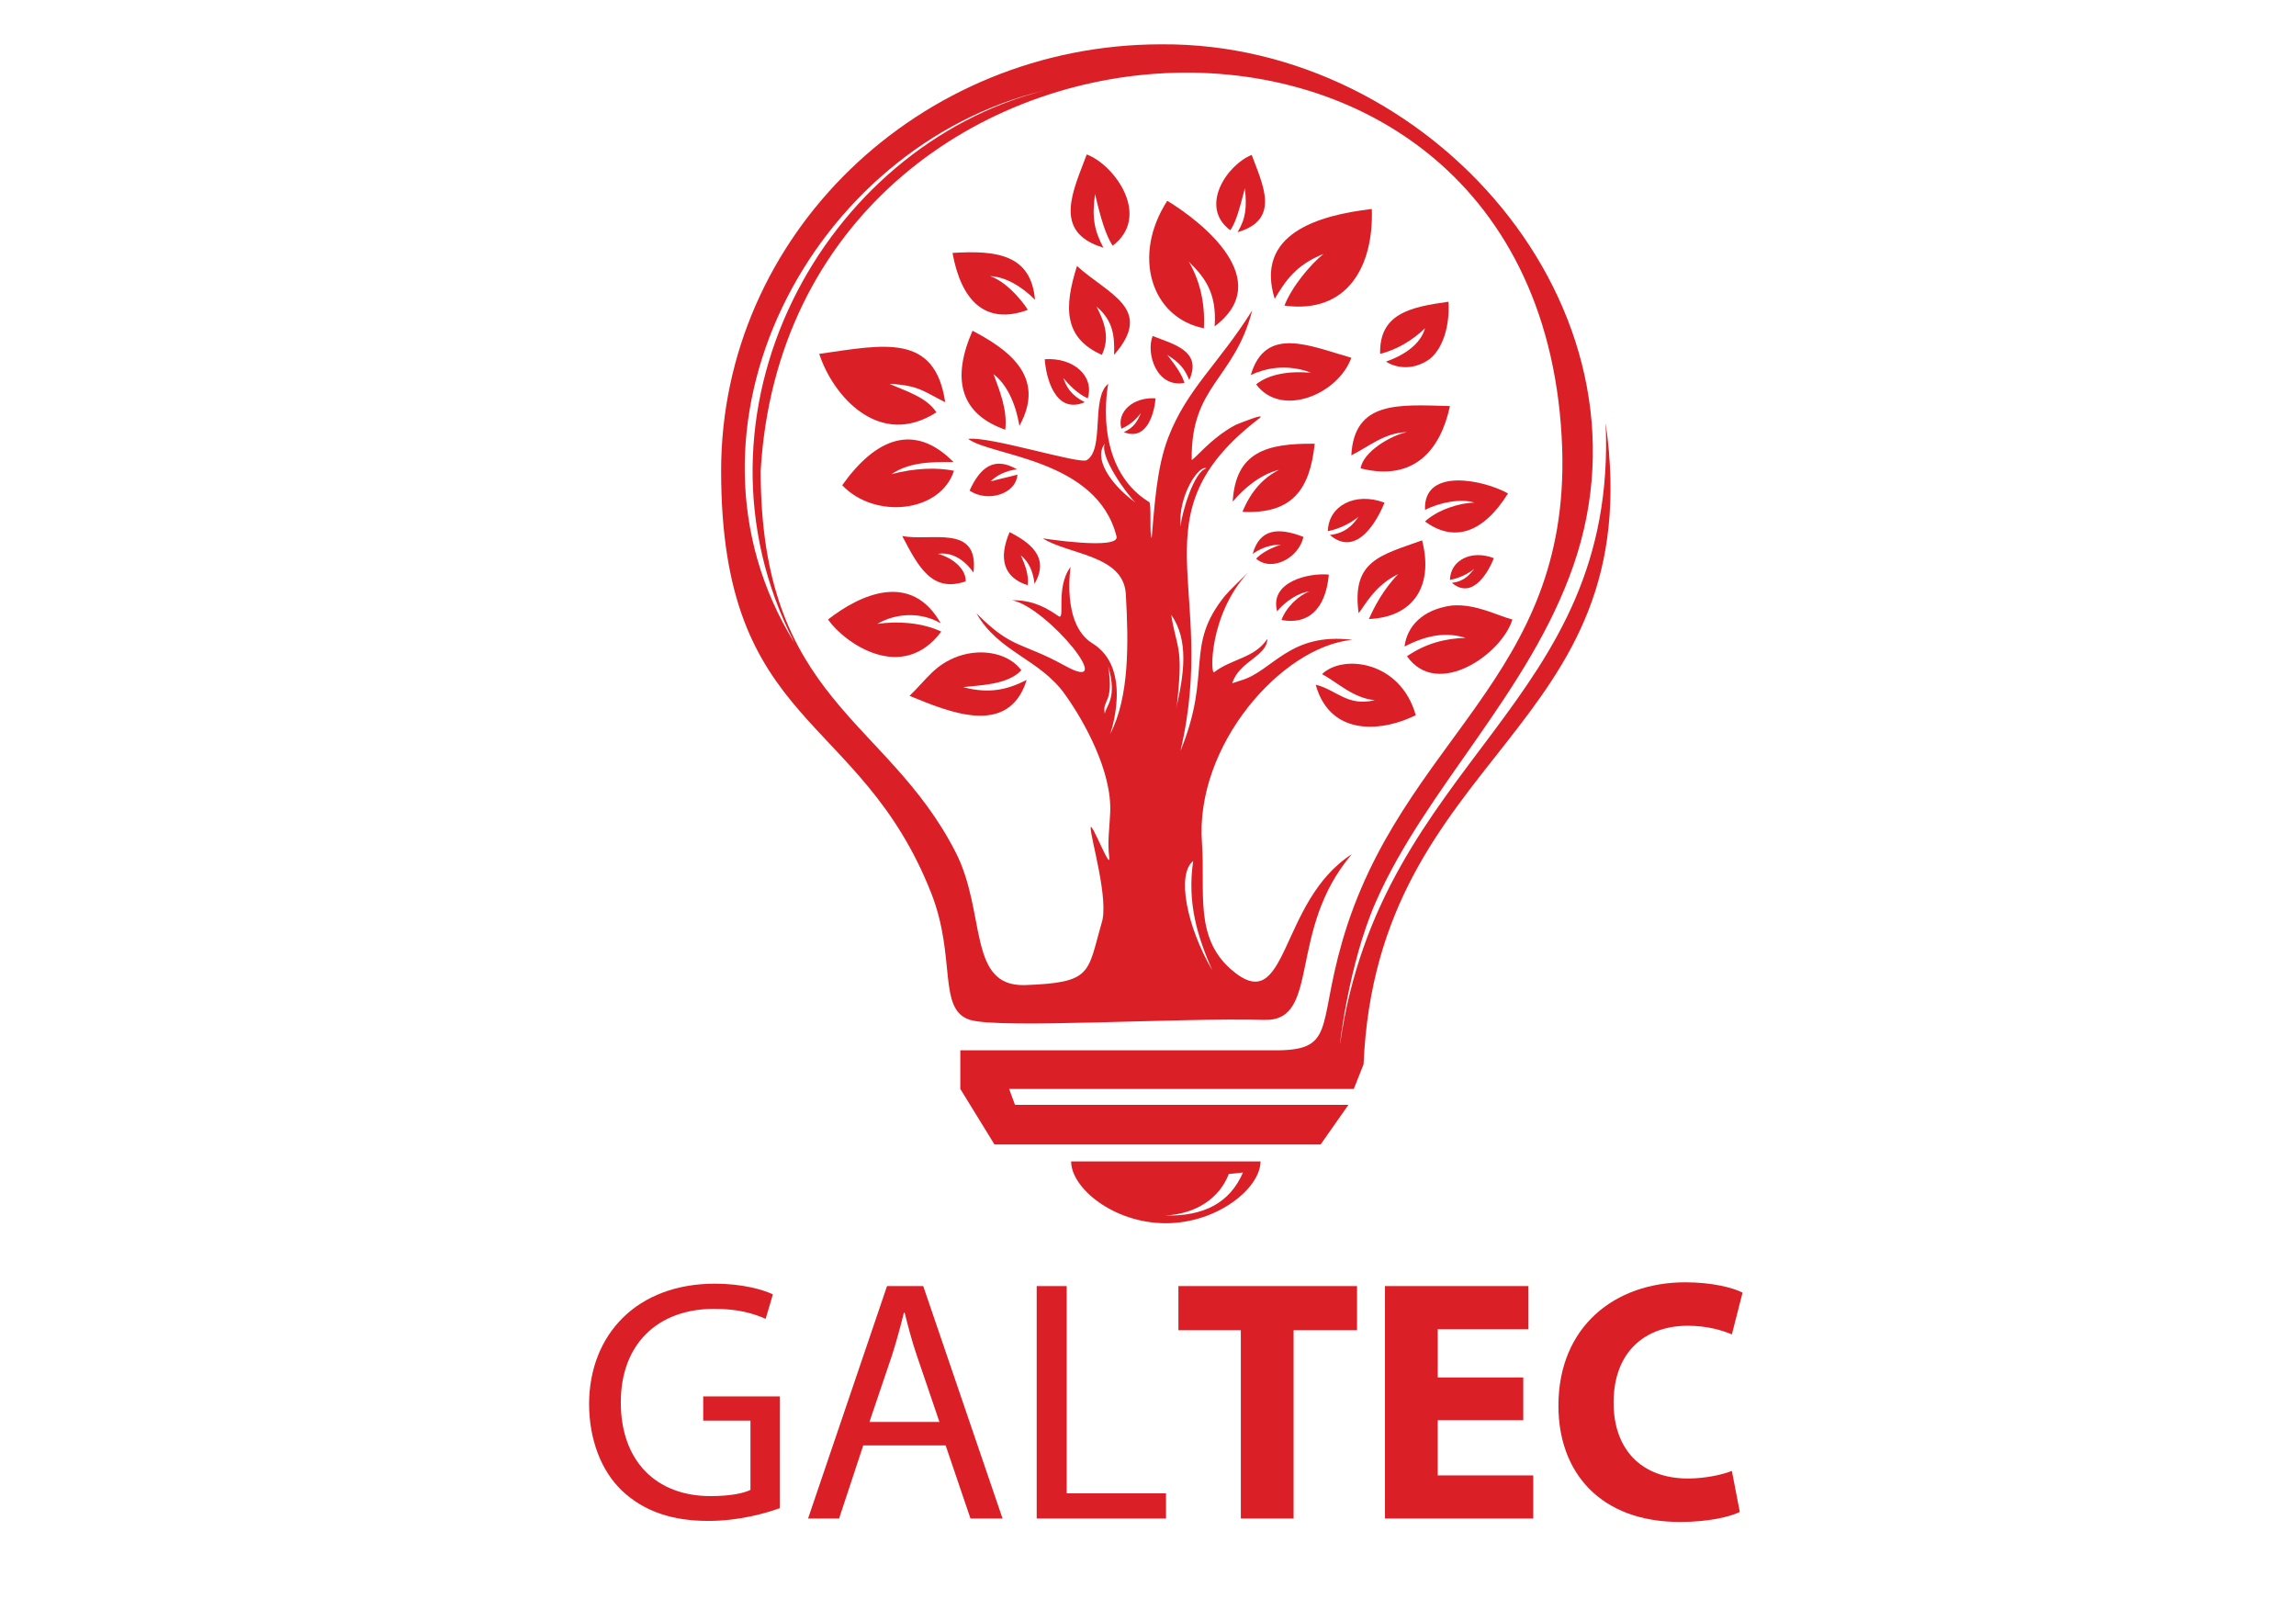 <?xml version="1.0" encoding="utf-8"?>
<!-- Generator: Adobe Illustrator 17.0.0, SVG Export Plug-In . SVG Version: 6.00 Build 0)  -->
<!DOCTYPE svg PUBLIC "-//W3C//DTD SVG 1.1//EN" "http://www.w3.org/Graphics/SVG/1.1/DTD/svg11.dtd">
<svg version="1.1" id="Layer_1" xmlns="http://www.w3.org/2000/svg" xmlns:xlink="http://www.w3.org/1999/xlink" x="0px" y="0px"
	 width="432.096px" height="305.097px" viewBox="0 0 432.096 305.097" enable-background="new 0 0 432.096 305.097"
	 xml:space="preserve">
<g>
	<rect x="92.736" y="-11.322" fill-rule="evenodd" clip-rule="evenodd" fill="none" width="253.333" height="316.667"/>
	<g>
		<g>
			<g>
				<path fill-rule="evenodd" clip-rule="evenodd" fill="#DB1F26" d="M226.565,61.782c0.28-4.997-0.914-9.269-2.842-12.543
					c2.842,2.815,5.328,5.727,4.868,12.179c11.577-8.727-2.482-19.723-8.915-23.63C212.972,48.146,216.646,59.782,226.565,61.782
					L226.565,61.782z"/>
				<path fill-rule="evenodd" clip-rule="evenodd" fill="#DB1F26" d="M154.176,66.599c2.573,7.909,11.3,17.907,22.047,11
					c-1.832-2.909-6.064-4.089-8.816-5.365c5.516,0.273,6.431,1.458,10.472,3.455C175.948,62.599,166.303,64.87,154.176,66.599
					L154.176,66.599z"/>
				<path fill-rule="evenodd" clip-rule="evenodd" fill="#DB1F26" d="M239.892,56.239c2.018-3.364,3.951-6.364,9.185-8.453
					c-2.481,1.998-5.969,6.183-7.349,9.725c11.943,1.636,16.81-7.545,16.439-18.182C247.977,40.514,236.123,44.056,239.892,56.239
					L239.892,56.239z"/>
				<path fill-rule="evenodd" clip-rule="evenodd" fill="#DB1F26" d="M171.172,130.954c7.348,2.997,18.648,7.902,22.048-2.999
					c-3.4,1.723-6.888,2.722-11.944,1.359c2.759-0.361,8.361-0.361,10.931-3.182c-2.202-3-7.071-4.269-11.85-2.636
					C175.857,125.133,174.482,127.768,171.172,130.954L171.172,130.954z"/>
				<path fill-rule="evenodd" clip-rule="evenodd" fill="#DB1F26" d="M158.499,91.321c6.153,6.455,18.462,5.18,21.036-2.726
					c-3.124-0.634-7.257-0.546-11.763,0.638c3.123-2.093,6.801-2.366,11.672-2.275C172.09,79.508,164.834,82.413,158.499,91.321
					L158.499,91.321z"/>
				<path fill-rule="evenodd" clip-rule="evenodd" fill="#DB1F26" d="M264.328,121.677c4.688-2.45,8.267-2.635,11.482-1.633
					c-3.674,0.087-7.444,0.999-11.022,3.452c5.693,8.092,17.823-0.364,19.842-6.907c-2.85-0.725-6.887-3-11.394-2.636
					C267.726,114.682,264.788,117.861,264.328,121.677L264.328,121.677z"/>
				<path fill-rule="evenodd" clip-rule="evenodd" fill="#DB1F26" d="M155.831,116.589c3.122,4.454,13.963,12.09,21.312,2.275
					c-3.674-1.729-8.172-2.002-12.036-1.455c3.768-2.18,8.452-2.18,11.944-0.091C171.541,107.502,161.988,111.773,155.831,116.589
					L155.831,116.589z"/>
				<path fill-rule="evenodd" clip-rule="evenodd" fill="#DB1F26" d="M248.801,126.864c2.754,1.45,5.883,4.542,9.92,4.903
					c-5.148,1.276-7.259-1.998-11.116-2.909c2.85,10.181,13.134,8.634,18.829,5.729
					C263.591,124.407,252.751,123.045,248.801,126.864L248.801,126.864z"/>
				<path fill-rule="evenodd" clip-rule="evenodd" fill="#DB1F26" d="M254.311,85.687c3.31-1.638,6.247-4.272,10.476-4.363
					c-3.128,0.638-8.267,3.728-8.726,6.819c10.104,2.545,15.067-3.545,16.81-11.725C263.133,76.144,254.865,75.415,254.311,85.687
					L254.311,85.687z"/>
				<path fill-rule="evenodd" clip-rule="evenodd" fill="#DB1F26" d="M235.386,70.6C235.386,70.6,235.386,70.691,235.386,70.6
					c5.971-2.908,11.299-0.455,11.299-0.455c-4.133-0.361-7.895,0.273-10.286,2.183c4.687,6.361,15.433,1.907,17.913-5.001
					C246.596,65.147,238.142,61.144,235.386,70.6L235.386,70.6z"/>
				<path fill-rule="evenodd" clip-rule="evenodd" fill="#DB1F26" d="M189.183,80.868c0.454-3.725-1.105-7.45-2.205-10.45
					c2.383,1.815,4.13,5.27,4.865,9.725c5.238-9.451-2.482-14.543-8.817-17.904C179.075,71.234,180.631,77.868,189.183,80.868
					L189.183,80.868z"/>
				<path fill-rule="evenodd" clip-rule="evenodd" fill="#DB1F26" d="M186.332,51.967c2.85,0.087,6.065,2.002,8.449,4.454
					c-0.737-8.457-7.071-9.365-15.525-8.818c1.651,8.999,6.158,13.633,14.151,10.723C193.498,58.235,190.098,53.239,186.332,51.967
					L186.332,51.967z"/>
				<path fill-rule="evenodd" clip-rule="evenodd" fill="#DB1F26" d="M231.989,94.413c2.203-2.636,5.331-5.18,8.726-6
					c-3.033,1.546-5.329,4.094-6.889,7.91c9.282,0.452,12.678-4.093,13.595-12.815C238.323,83.415,232.537,85.052,231.989,94.413
					L231.989,94.413z"/>
				<path fill-rule="evenodd" clip-rule="evenodd" fill="#DB1F26" d="M207.643,46.605c-1.654-3.181-2.204-5.547-1.559-10.089
					c1.1,4.727,2.016,7.723,3.306,9.725c7.256-5.453,0.55-15.091-4.87-17.18C202.037,35.787,197.905,43.696,207.643,46.605
					L207.643,46.605z"/>
				<path fill-rule="evenodd" clip-rule="evenodd" fill="#DB1F26" d="M255.689,115.408c1.108-1.364,3.032-5.27,7.444-7.359
					c-2.842,2.906-4.595,6.361-5.512,8.449c8.362-0.363,12.219-6.181,10.009-14.813
					C259.918,104.503,254.311,105.409,255.689,115.408L255.689,115.408z"/>
				<path fill-rule="evenodd" clip-rule="evenodd" fill="#DB1F26" d="M207.367,66.78c1.469-3.087,0.645-5.905-1.009-9.086
					c3.215,2.726,3.401,5.63,3.31,9.086c7.624-8.723-1.105-11.357-6.984-16.722C200.201,57.876,200.201,63.601,207.367,66.78
					L207.367,66.78z"/>
				<path fill-rule="evenodd" clip-rule="evenodd" fill="#DB1F26" d="M268.183,61.782c-0.831,3-3.953,5.089-7.349,6.273
					c1.379,0.908,4.687,1.998,8.181-0.455c2.564-2.001,3.855-6.364,3.579-10.815c-7.254,0.999-13.043,2.271-12.858,9.813
					C262.95,65.782,265.793,64.053,268.183,61.782L268.183,61.782z"/>
				<path fill-rule="evenodd" clip-rule="evenodd" fill="#DB1F26" d="M268.183,98.138c5.329,3.911,10.84,2.364,15.616-5.272
					c-4.499-2.545-15.98-5.001-15.616,3.092c2.85-1.455,6.891-2.181,9.28-1.363C274.795,94.595,270.48,95.959,268.183,98.138
					L268.183,98.138z"/>
				<path fill-rule="evenodd" clip-rule="evenodd" fill="#DB1F26" d="M181.735,109.408c0.093-2.179-2.201-4.364-5.234-5.179
					c4.13-0.635,6.703,3.542,6.703,3.542c1.105-9.268-7.993-5.813-13.409-6.903C172.827,106.681,175.397,111.591,181.735,109.408
					L181.735,109.408z"/>
				<path fill-rule="evenodd" clip-rule="evenodd" fill="#DB1F26" d="M241.173,116.68c4.87,0.911,8.275-1.819,8.91-8.544
					c-3.858-0.365-11.207,1.363-9.732,6.911c1.473-1.819,4.037-3.547,6.057-3.728C244.388,112.043,242.005,114.318,241.173,116.68
					L241.173,116.68z"/>
				<path fill-rule="evenodd" clip-rule="evenodd" fill="#DB1F26" d="M249.9,99.957c2.392-0.456,4.6-1.728,5.789-2.726
					c-1.005,1.454-2.391,3.09-5.414,3.455c5.145,4.359,9.001-2.909,10.284-6.09C254.96,92.506,249.996,95.229,249.9,99.957
					L249.9,99.957z"/>
				<path fill-rule="evenodd" clip-rule="evenodd" fill="#DB1F26" d="M272.871,109.138c1.924-0.364,3.581-1.272,4.592-2.092
					c-0.917,1.089-1.836,2.362-4.228,2.636c3.952,3.364,6.984-2.271,7.904-4.638C276.91,103.408,272.958,105.409,272.871,109.138
					L272.871,109.138z"/>
				<path fill-rule="evenodd" clip-rule="evenodd" fill="#DB1F26" d="M182.472,92.324c3.305,2.271,8.725,0.726,9.003-3.003
					c-1.656,0.455-3.398,0.819-5.056,1.275c1.198-1.182,2.851-2.001,4.964-2.275C187.155,85.869,184.495,87.866,182.472,92.324
					L182.472,92.324z"/>
				<path fill-rule="evenodd" clip-rule="evenodd" fill="#DB1F26" d="M193.408,110.138c0.272-1.911-0.555-4-1.291-5.635
					c1.382,1.179,2.297,2.816,2.572,5.361c3.033-5.18-1.191-7.906-4.684-9.725C187.892,105.044,188.815,108.683,193.408,110.138
					L193.408,110.138z"/>
				<path fill-rule="evenodd" clip-rule="evenodd" fill="#DB1F26" d="M211.041,80.685c1.654-0.725,2.942-1.906,3.678-2.995
					c-0.555,1.362-1.196,2.726-3.216,3.633c4.503,1.819,5.788-3.999,5.967-6.36C213.247,74.689,210.126,77.507,211.041,80.685
					L211.041,80.685z"/>
				<path fill-rule="evenodd" clip-rule="evenodd" fill="#DB1F26" d="M204.706,74.963c-2.023-0.911-3.586-2.636-4.595-3.821
					c0.553,1.637,1.469,3.274,4.041,4.546c-5.693,2.453-7.348-4.997-7.533-8.087C202.133,67.235,205.989,70.873,204.706,74.963
					L204.706,74.963z"/>
				<path fill-rule="evenodd" clip-rule="evenodd" fill="#DB1F26" d="M232.907,43.696c1.569-2.638,1.75-4.636,1.379-8.273
					c-1.014,3.819-1.655,6.363-2.757,7.91c-5.97-4.455-0.553-12.361,4.039-14.18C237.595,34.696,241.086,41.331,232.907,43.696
					L232.907,43.696z"/>
				<path fill-rule="evenodd" clip-rule="evenodd" fill="#DB1F26" d="M223.813,71.507c-0.918-2.182-1.745-3.181-4.137-4.727
					c1.841,2.366,2.85,3.911,3.219,5.275c-5.333,0.998-7.258-5.727-5.97-8.818C220.872,64.782,226.296,66.054,223.813,71.507
					L223.813,71.507z"/>
				<path fill-rule="evenodd" clip-rule="evenodd" fill="#DB1F26" d="M245.307,101.047c-0.919,3.997-5.97,6.638-8.909,4.09
					c0.921-0.999,2.663-1.998,4.687-2.636c-1.749,0-3.491,0.456-5.328,1.728C237.041,99.592,240.438,99.14,245.307,101.047
					L245.307,101.047z"/>
			</g>
			<path fill-rule="evenodd" clip-rule="evenodd" fill="#DB1F26" d="M237.225,218.568c0,5.001-8.085,11.634-17.82,11.634
				c-9.831,0-17.823-6.634-17.823-11.634H237.225z M231.254,220.934l2.668-0.273c-2.487,5.726-7.355,8.271-14.699,8.088
				C225.098,228.48,229.512,225.479,231.254,220.934L231.254,220.934z"/>
			<path fill-rule="evenodd" clip-rule="evenodd" fill="#DB1F26" d="M175.308,168.218c4.687,12.084,1.103,21.81,7.26,23.72
				c5.79,1.728,38.951-0.452,55.398,0c10.658,0.277,4.221-16.906,16.439-31.176c-13.959,8.907-11.846,31.358-22.876,21.541
				c-6.794-6.089-4.684-14.632-5.324-23.63c-1.378-18.361,14.976-36.997,28.295-38.266c-11.854-1.454-14.972,5.908-20.944,7.636
				l-1.656,0.544c1.285-4.181,6.518-5.001,6.613-8.362c-2.383,3.635-6.707,3.725-10.009,6.273
				c-0.737,0.634-1.014-10.818,6.43-18.815c-1.473,1.454-3.492,3.361-4.41,4.454c-7.717,9.539-2.297,14.361-8.362,29.174
				c7.26-30.996-9.003-44.356,14.885-62.625c1.19-0.998-2.945,0.638-4.506,1.272c-4.686,2.453-8.268,7.09-8.268,6.543
				c-0.184-13.997,7.993-14.996,11.39-28.085c-6.336,10.09-12.305,14.817-15.797,23.904c-2.207,5.727-2.575,12.816-3.129,18.906
				c-0.454-0.36,0-6.452-0.454-6.724c-10.935-6.729-7.717-22.271-7.717-22.271c-3.306,2.638-0.645,12.273-4.043,14.366
				c-1.379,0.815-18.283-4.545-22.322-4.004c4.316,3.274,24.251,3.725,27.924,18.361c0.646,2.638-13.869,0.364-13.869,0.364
				c4.866,3.091,15.16,3.091,15.614,10.453c0.551,9.452,0.646,19.45-2.937,26.36c0,0,4.406-12.367-3.401-17.09
				c-5.788-3.634-4.047-14.363-4.047-14.363c-2.934,3.911-0.91,10.181-2.288,9.274c-3.31-2.366-5.883-3-8.73-3
				c6.704,1.364,20.39,18.178,9.827,12.269c-8.081-4.451-9.827-3-16.534-9.816c4.133,7.363,12.033,8.635,16.719,15.36
				c3.581,5.001,8.82,14.456,8.453,22.179c-0.091,2.545-0.555,5.454-0.186,8.362c0.368,2.909-3.4-6.908-3.488-5.544
				c-0.095,1.727,3.583,13.815,2.016,18.09c-2.661,9.356-1.743,11.085-14.42,11.541c-10.84,0.273-7.166-13.636-13.049-25.084
				c-12.95-25.268-36.651-28.454-36.651-71.716c5.513-94.161,147.445-103.981,150.842-4.18c1.385,43.448-30.399,54.532-41.43,92.888
				c-4.68,16.271-1.1,20.542-13.224,20.361h-6.803h-51.813v7.268l6.431,10.457h61.371l5.233-7.454h-62.745l-1.105-3.003h64.865
				l1.837-4.633c2.564-59.168,53.924-62.077,45.559-120.703c2.297,53.261-42.26,63.171-49.971,116.8
				c-0.184,0.998,1.559-14.908,6.708-26.634c9.366-21.36,28.932-39.449,37.205-63.353C312.92,57.966,269.109,7.975,218.577,8.34
				c-45.657,0-82.865,35.991-82.865,80.255C135.712,137.313,161.803,133.767,175.308,168.218L175.308,168.218z M213.708,94.595
				c-4.962-3.635-7.904-8.454-5.788-11.088C206.911,85.778,211.78,92.685,213.708,94.595L213.708,94.595z M222.161,99.048
				c-0.46-5.817,3.492-11.635,4.87-10.906C224.638,88.778,222.438,96.501,222.161,99.048L222.161,99.048z M149.489,120.952
				c-24.894-40.267,3.128-93.436,47.221-103.977C154.823,27.607,127.354,77.69,149.489,120.952L149.489,120.952z M228.129,182.578
				c-2.659-6.091-4.772-12.455-3.578-20.543C221.422,164.492,223.26,174.212,228.129,182.578L228.129,182.578z M207.92,134.315
				c-0.552-2.818,1.749-1.728,0.645-8.909C210.311,131.406,208.199,132.678,207.92,134.315L207.92,134.315z M221.334,133.403
				c0.276-1.36,0.367-2.635,0.458-3.907c0.737-7.91-0.55-8.271-1.378-13.815C223.814,120.588,222.805,126.951,221.334,133.403
				L221.334,133.403z"/>
			<g>
				<path fill="#DB1F26" d="M146.75,283.825c-2.531,0.909-7.528,2.401-13.434,2.401c-6.619,0-12.07-1.688-16.353-5.775
					c-3.764-3.635-6.1-9.475-6.1-16.289c0.065-13.044,9.021-22.584,23.687-22.584c5.062,0,9.02,1.103,10.903,2.012l-1.363,4.607
					c-2.337-1.038-5.257-1.882-9.67-1.882c-10.643,0-17.587,6.619-17.587,17.587c0,11.097,6.684,17.652,16.873,17.652
					c3.699,0,6.23-0.52,7.528-1.169v-13.044h-8.891v-4.543h14.407V283.825z"/>
				<path fill="#DB1F26" d="M162.456,272.015l-4.543,13.758h-5.84l14.861-43.74h6.814l14.926,43.74h-6.035l-4.673-13.758H162.456z
					 M176.798,267.602l-4.283-12.59c-0.973-2.855-1.623-5.451-2.271-7.982h-0.129c-0.649,2.596-1.363,5.256-2.207,7.918
					l-4.283,12.654H176.798z"/>
				<path fill="#DB1F26" d="M195.1,242.033h5.646v39.002h18.689v4.737H195.1V242.033z"/>
				<path fill="#DB1F26" d="M233.518,250.339h-11.746v-8.307h33.616v8.307h-11.941v35.433h-9.929V250.339z"/>
				<path fill="#DB1F26" d="M286.668,267.277h-16.095v10.383h17.977v8.112h-27.905v-43.74h26.996v8.112h-17.067v9.085h16.095
					V267.277z"/>
				<path fill="#DB1F26" d="M327.423,284.539c-1.816,0.909-5.905,1.883-11.227,1.883c-15.121,0-22.908-9.41-22.908-21.87
					c0-14.926,10.643-23.233,23.882-23.233c5.126,0,9.021,1.039,10.773,1.947l-2.012,7.853c-2.012-0.844-4.803-1.622-8.307-1.622
					c-7.852,0-13.953,4.738-13.953,14.472c0,8.761,5.192,14.276,14.018,14.276c2.985,0,6.295-0.648,8.242-1.428L327.423,284.539z"/>
			</g>
		</g>
	</g>
</g>
</svg>
